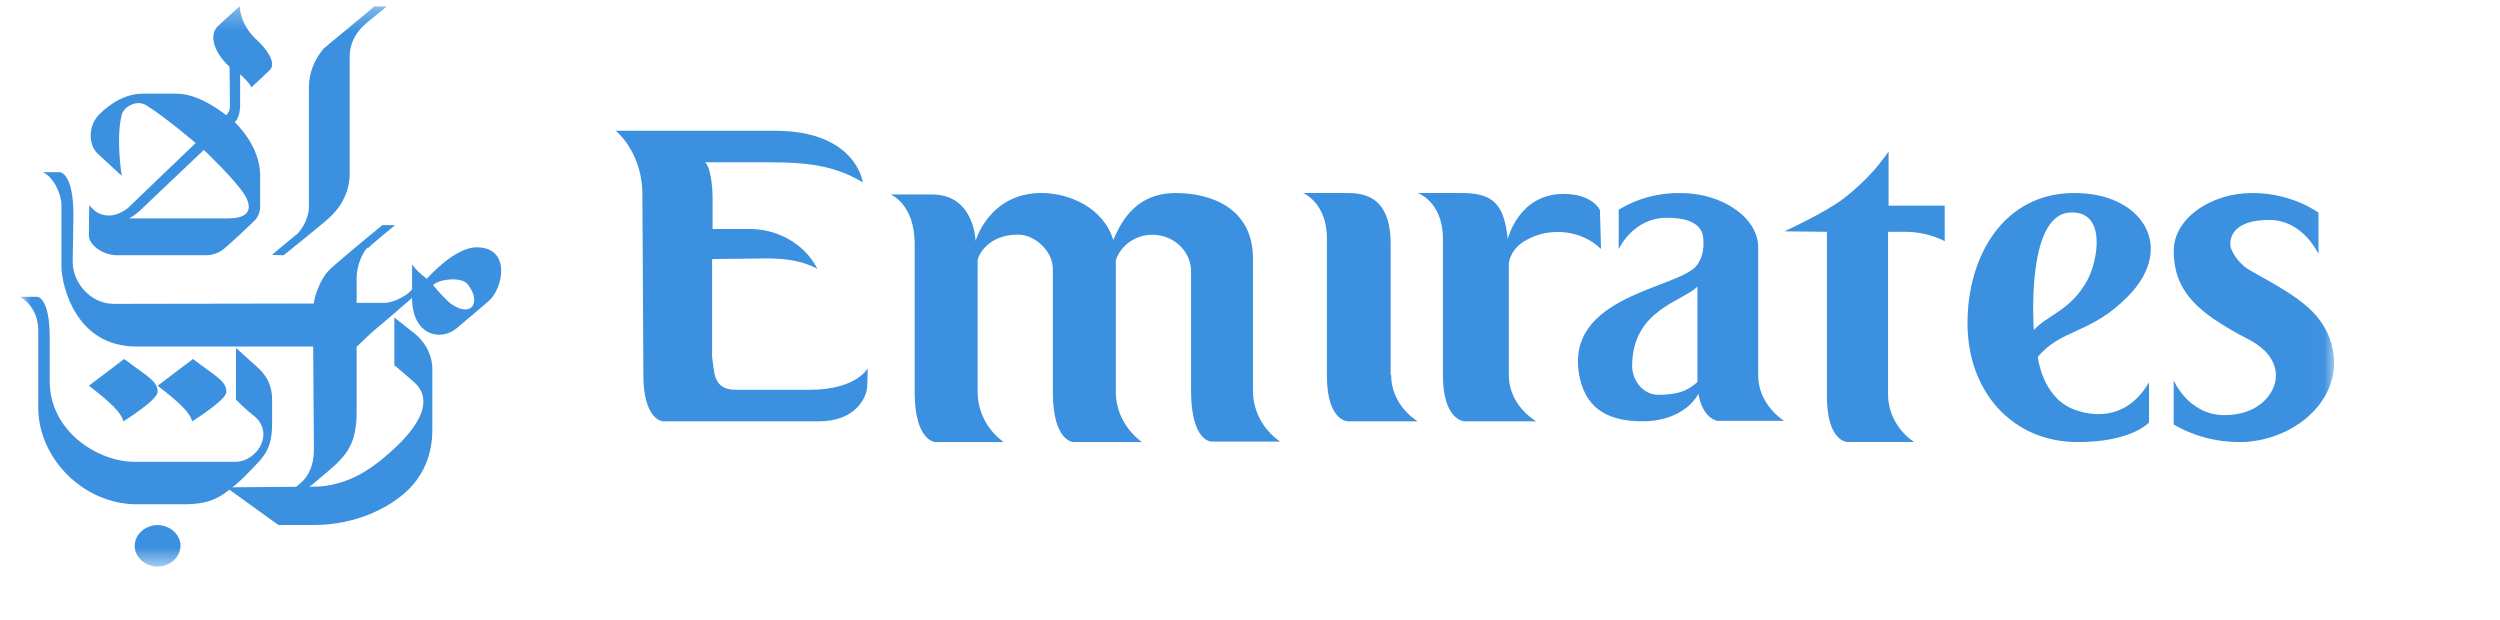 <svg width="121" height="30" viewBox="0 0 121 30" fill="none" xmlns="http://www.w3.org/2000/svg">
<g clip-path="url(#clip0_2003_5854)">
<mask id="mask0_2003_5854" style="mask-type:luminance" maskUnits="userSpaceOnUse" x="0" y="0" width="113" height="28">
<path d="M112.971 0.301H0.971V27.421H112.971V0.301Z" fill="white"/>
</mask>
<g mask="url(#mask0_2003_5854)">
<g opacity="0.8">
<path d="M15.666 2.35C15.207 2.886 14.952 3.544 14.952 4.217C14.952 4.446 14.952 9.876 14.952 10.075C14.918 10.519 14.731 10.932 14.425 11.284C14.255 11.437 13.251 12.247 13.166 12.339L13.727 12.354C13.914 12.201 15.853 10.656 16.04 10.442C16.602 9.892 16.925 9.173 16.925 8.423C16.925 8.178 16.925 3.024 16.925 2.794C16.908 2.228 17.146 1.662 17.588 1.249C17.826 1.02 18.575 0.454 18.711 0.316L18.115 0.301C17.996 0.438 15.87 2.167 15.666 2.35Z" fill="#0A74D7"/>
<path d="M10.945 23.586L13.477 25.411H15.171C16.791 25.411 18.358 24.883 19.505 23.933C20.543 23.074 20.925 21.912 20.925 20.826V17.825C20.907 17.146 20.561 16.498 19.942 16.045C19.833 15.955 19.086 15.367 19.086 15.367V17.674C19.086 17.674 19.906 18.368 20.051 18.504C20.798 19.167 20.798 20.374 18.412 22.289C17.993 22.621 16.81 23.556 15.171 23.556L10.945 23.586Z" fill="#0A74D7"/>
<path d="M17.787 11.986C17.524 12.242 17.261 12.883 17.261 13.459V14.659H18.594C19.119 14.659 19.803 14.227 19.944 14.003C19.944 13.987 19.944 12.803 19.944 12.803C20.136 13.059 20.382 13.299 20.662 13.491C20.802 13.331 22.03 11.986 23.046 11.97C24.747 11.954 24.361 13.923 23.677 14.547C23.45 14.755 22.45 15.588 22.135 15.86C21.328 16.564 19.944 16.228 19.944 14.419C19.944 14.419 18.471 15.7 18.243 15.876C18.015 16.052 17.261 16.788 17.261 16.788V19.974C17.261 21.494 16.718 22.007 16.262 22.471C16.087 22.647 14.211 24.216 13.948 24.392L13.335 24.408C13.335 24.408 14.439 23.495 14.649 23.287C14.895 23.047 15.193 22.567 15.193 21.767C15.193 21.558 15.158 16.772 15.158 16.772H6.603C3.623 16.772 2.992 13.763 2.974 12.947C2.974 12.706 2.974 10.305 2.974 9.921C2.974 9.425 2.624 8.593 2.08 8.336H2.922C3.027 8.368 3.553 8.561 3.553 10.417C3.553 10.417 3.518 12.562 3.518 12.69C3.518 13.635 4.341 14.707 5.516 14.707L15.193 14.691C15.193 14.451 15.456 13.555 15.929 13.075C16.192 12.803 18.278 11.074 18.506 10.898H19.119C19.032 10.978 18.015 11.794 17.805 12.018L17.787 11.986ZM20.96 13.795C21.206 14.099 21.486 14.403 21.784 14.675C22.836 15.444 23.327 14.611 22.626 13.747C22.345 13.395 21.276 13.491 20.96 13.795Z" fill="#0A74D7"/>
<path d="M10.956 18.974C10.956 19.349 9.393 20.335 9.301 20.391C9.191 19.988 8.787 19.558 7.629 18.669L9.338 17.377C10.496 18.252 10.956 18.447 10.956 18.974Z" fill="#0A74D7"/>
<path d="M12.475 1.979C12.787 2.267 13.444 3.023 13.05 3.401C12.705 3.718 12.163 4.232 12.163 4.232C12.131 4.051 11.622 3.597 11.622 3.597C11.622 3.597 11.622 4.958 11.622 5.125C11.605 5.745 11.359 5.911 11.359 5.911C11.359 5.911 12.59 7.03 12.59 8.482C12.59 9.177 12.59 9.828 12.59 9.964C12.607 10.236 12.492 10.523 12.278 10.72C12.163 10.841 11.031 11.899 10.85 12.035C10.588 12.247 10.259 12.368 9.915 12.353H5.663C4.99 12.353 4.301 11.869 4.301 11.385C4.301 11.264 4.317 9.933 4.317 9.933C4.531 10.16 4.76 10.432 5.286 10.432C5.712 10.432 6.139 10.13 6.254 10.009C6.369 9.888 9.471 6.924 9.471 6.924C9.471 6.924 8.027 5.684 7.075 5.094C6.615 4.807 5.991 5.17 5.893 5.548C5.598 6.728 5.893 8.512 5.893 8.512L4.728 7.438C4.252 7 4.268 6.017 4.842 5.503C4.925 5.412 5.795 4.535 6.878 4.535H8.569C9.701 4.535 10.949 5.578 10.949 5.578C11.047 5.473 11.113 5.352 11.129 5.215C11.129 4.671 11.113 3.234 11.113 3.234C10.259 2.448 10.144 1.632 10.555 1.253C11.326 0.543 11.605 0.301 11.605 0.301C11.605 0.301 11.572 1.163 12.475 1.979ZM7.14 9.843C6.714 10.251 6.648 10.342 6.254 10.569H11.047C12.344 10.569 12.081 9.828 11.851 9.45C11.376 8.678 9.865 7.257 9.865 7.257C9.865 7.257 7.223 9.767 7.14 9.843Z" fill="#0A74D7"/>
<path d="M1.8 14.364H0.971C0.971 14.364 1.852 14.814 1.852 15.987V19.732C1.852 22.158 4.012 24.408 6.638 24.408H8.832C10.145 24.408 10.612 24.119 11.406 23.46C11.7 23.219 12.08 22.817 12.219 22.673C12.668 22.19 13.169 21.805 13.169 20.551V19.33C13.169 18.269 12.512 17.835 12.184 17.53C11.976 17.337 11.424 16.839 11.424 16.839V19.346C11.424 19.346 11.976 19.892 12.219 20.069C13.359 20.905 12.46 22.351 11.389 22.351C11.182 22.351 6.88 22.351 6.569 22.351C4.806 22.383 2.405 20.921 2.405 18.446V16.421C2.422 14.364 1.8 14.364 1.8 14.364Z" fill="#0A74D7"/>
<path d="M7.628 18.974C7.628 19.349 6.065 20.335 5.973 20.391C5.863 19.988 5.459 19.558 4.301 18.669L6.01 17.377C7.15 18.238 7.628 18.433 7.628 18.974Z" fill="#0A74D7"/>
<path d="M7.647 27.422C8.265 27.405 8.737 26.944 8.737 26.401C8.719 25.841 8.21 25.413 7.61 25.413C7.01 25.43 6.52 25.874 6.52 26.418C6.52 26.977 7.029 27.422 7.647 27.422Z" fill="#0A74D7"/>
<path d="M39.2 18.865H35.613C34.489 18.865 34.584 18.003 34.465 17.273V12.542C34.465 12.542 35.254 12.52 36.139 12.52C37.12 12.52 38.363 12.387 39.559 13.006C38.937 11.79 37.598 11.038 36.139 11.082H34.489V9.557C34.489 9.557 34.489 8.23 34.13 7.854H36.498C38.531 7.854 40.109 7.832 41.76 8.827C41.76 8.827 41.449 6.329 37.502 6.329H29.801C29.801 6.329 31.14 7.39 31.092 9.535L31.14 18.158C31.14 20.325 32.073 20.391 32.073 20.391H39.655C41.377 20.391 41.975 19.263 41.975 18.644L41.999 17.826C41.999 17.826 41.449 18.865 39.2 18.865Z" fill="#0A74D7"/>
<path d="M60.644 18.98V12.515C60.644 10.005 58.514 9.342 56.903 9.342C54.798 9.342 54.154 11.024 53.881 11.616C53.411 10.053 51.751 9.342 50.413 9.342C47.862 9.342 47.218 11.663 47.218 11.663C47.218 11.663 47.168 9.413 45.112 9.413H43.105C43.105 9.413 44.27 9.863 44.27 11.805V18.98C44.27 21.348 45.261 21.396 45.261 21.396H48.58C47.787 20.827 47.317 19.927 47.317 18.957V12.587C47.366 12.302 47.862 11.355 49.274 11.355C50.091 11.355 50.983 12.16 50.958 13.06V18.98C50.958 21.372 51.949 21.396 51.949 21.396H55.269C54.476 20.804 54.005 19.927 54.005 18.957V12.587C54.327 11.663 55.368 11.142 56.358 11.45C57.102 11.687 57.622 12.326 57.647 13.084C57.647 13.084 57.647 18.483 57.647 18.98C57.671 21.396 58.638 21.372 58.638 21.372C60.372 21.372 61.957 21.372 61.957 21.372C61.139 20.804 60.669 19.927 60.644 18.98Z" fill="#0A74D7"/>
<path d="M67.333 18.168C67.333 19.04 67.81 19.868 68.613 20.391C68.613 20.391 67.007 20.391 65.251 20.391C65.251 20.391 64.223 20.413 64.223 18.19V11.543C64.223 9.8 63.068 9.342 63.068 9.342H65.1C65.828 9.342 67.308 9.342 67.308 11.805V18.125L67.333 18.168Z" fill="#0A74D7"/>
<path d="M77.437 10.172C77.437 10.172 77.1 9.386 75.673 9.386C73.494 9.386 72.975 11.569 72.975 11.569C72.793 9.845 72.249 9.342 70.718 9.342H68.617C68.617 9.342 69.837 9.757 69.837 11.548V18.164C69.837 20.348 70.874 20.391 70.874 20.391H74.35C73.52 19.867 73.027 19.038 73.027 18.164V12.727C73.105 12.268 73.416 11.854 73.883 11.613C75.05 10.958 76.581 11.155 77.489 12.05L77.437 10.172Z" fill="#0A74D7"/>
<path d="M92.207 11.219C92.887 11.219 93.542 11.377 94.124 11.671V9.953H91.407V7.331C90.825 8.19 90.073 8.958 89.224 9.614C88.302 10.315 86.361 11.197 86.361 11.197L88.423 11.219V19.177C88.423 21.393 89.418 21.393 89.418 21.393C91.189 21.393 92.644 21.393 92.644 21.393C91.868 20.873 91.407 20.036 91.383 19.155V11.219C92.256 11.219 91.674 11.219 92.207 11.219Z" fill="#0A74D7"/>
<path d="M102.998 14.339C101.188 16.186 99.764 15.902 98.629 17.275C98.629 17.275 98.823 19.122 100.246 19.762C100.73 19.975 102.732 20.685 104.012 18.507V20.448C104.012 20.448 103.191 21.396 100.56 21.396C97.399 21.396 95.227 18.957 95.227 15.642C95.227 12.374 96.988 9.366 100.343 9.343C103.601 9.295 105.388 11.9 102.998 14.339ZM101.019 13.581C101.55 12.611 101.984 10.148 100.15 10.29C98.026 10.456 98.437 15.973 98.437 15.973C99.136 15.215 100.199 15.05 101.019 13.581Z" fill="#0A74D7"/>
<path d="M80.25 19.108C79.527 19.108 78.996 18.412 78.996 17.716C78.996 14.976 81.48 14.585 82.155 13.867V18.499C81.841 18.717 81.552 19.108 80.25 19.108ZM82.155 12.801C81.407 13.976 75.571 14.237 76.464 18.304C76.825 19.913 78.007 20.391 79.502 20.391C80.949 20.391 81.841 19.717 82.203 19.065C82.42 20.283 83.12 20.37 83.12 20.37C84.808 20.37 86.351 20.37 86.351 20.37C85.58 19.848 85.097 19.043 85.097 18.173V11.975C85.097 10.496 83.289 9.343 81.359 9.343C80.274 9.322 79.237 9.604 78.345 10.148V12.062C78.345 12.062 79.02 10.54 80.684 10.54C82.324 10.54 82.444 11.279 82.444 11.649C82.469 12.04 82.397 12.453 82.155 12.801Z" fill="#0A74D7"/>
<path d="M110.156 18.128C110.181 18.98 109.377 20.093 107.67 20.093C105.911 20.093 105.208 18.412 105.208 18.412V20.543C106.163 21.112 107.267 21.396 108.398 21.396C110.683 21.396 113.019 19.762 112.969 17.465C112.944 16.707 112.667 15.973 112.19 15.381C111.411 14.41 110.005 13.723 108.9 13.084C108.272 12.729 107.946 12.066 107.946 11.852C107.921 11.45 108.146 10.645 109.829 10.645C111.487 10.645 112.214 12.302 112.214 12.302V10.29C111.286 9.674 110.156 9.342 109 9.342C106.991 9.342 105.158 10.597 105.208 12.208C105.233 13.628 105.861 14.528 107.092 15.405C107.644 15.783 108.222 16.115 108.825 16.423C109.779 16.92 110.13 17.536 110.156 18.128Z" fill="#0A74D7"/>
</g>
</g>
</g>
<defs>
<clipPath id="clip0_2003_5854">
<rect width="120" height="29.497" fill="white" transform="translate(0.334)"/>
</clipPath>
</defs>
</svg>
